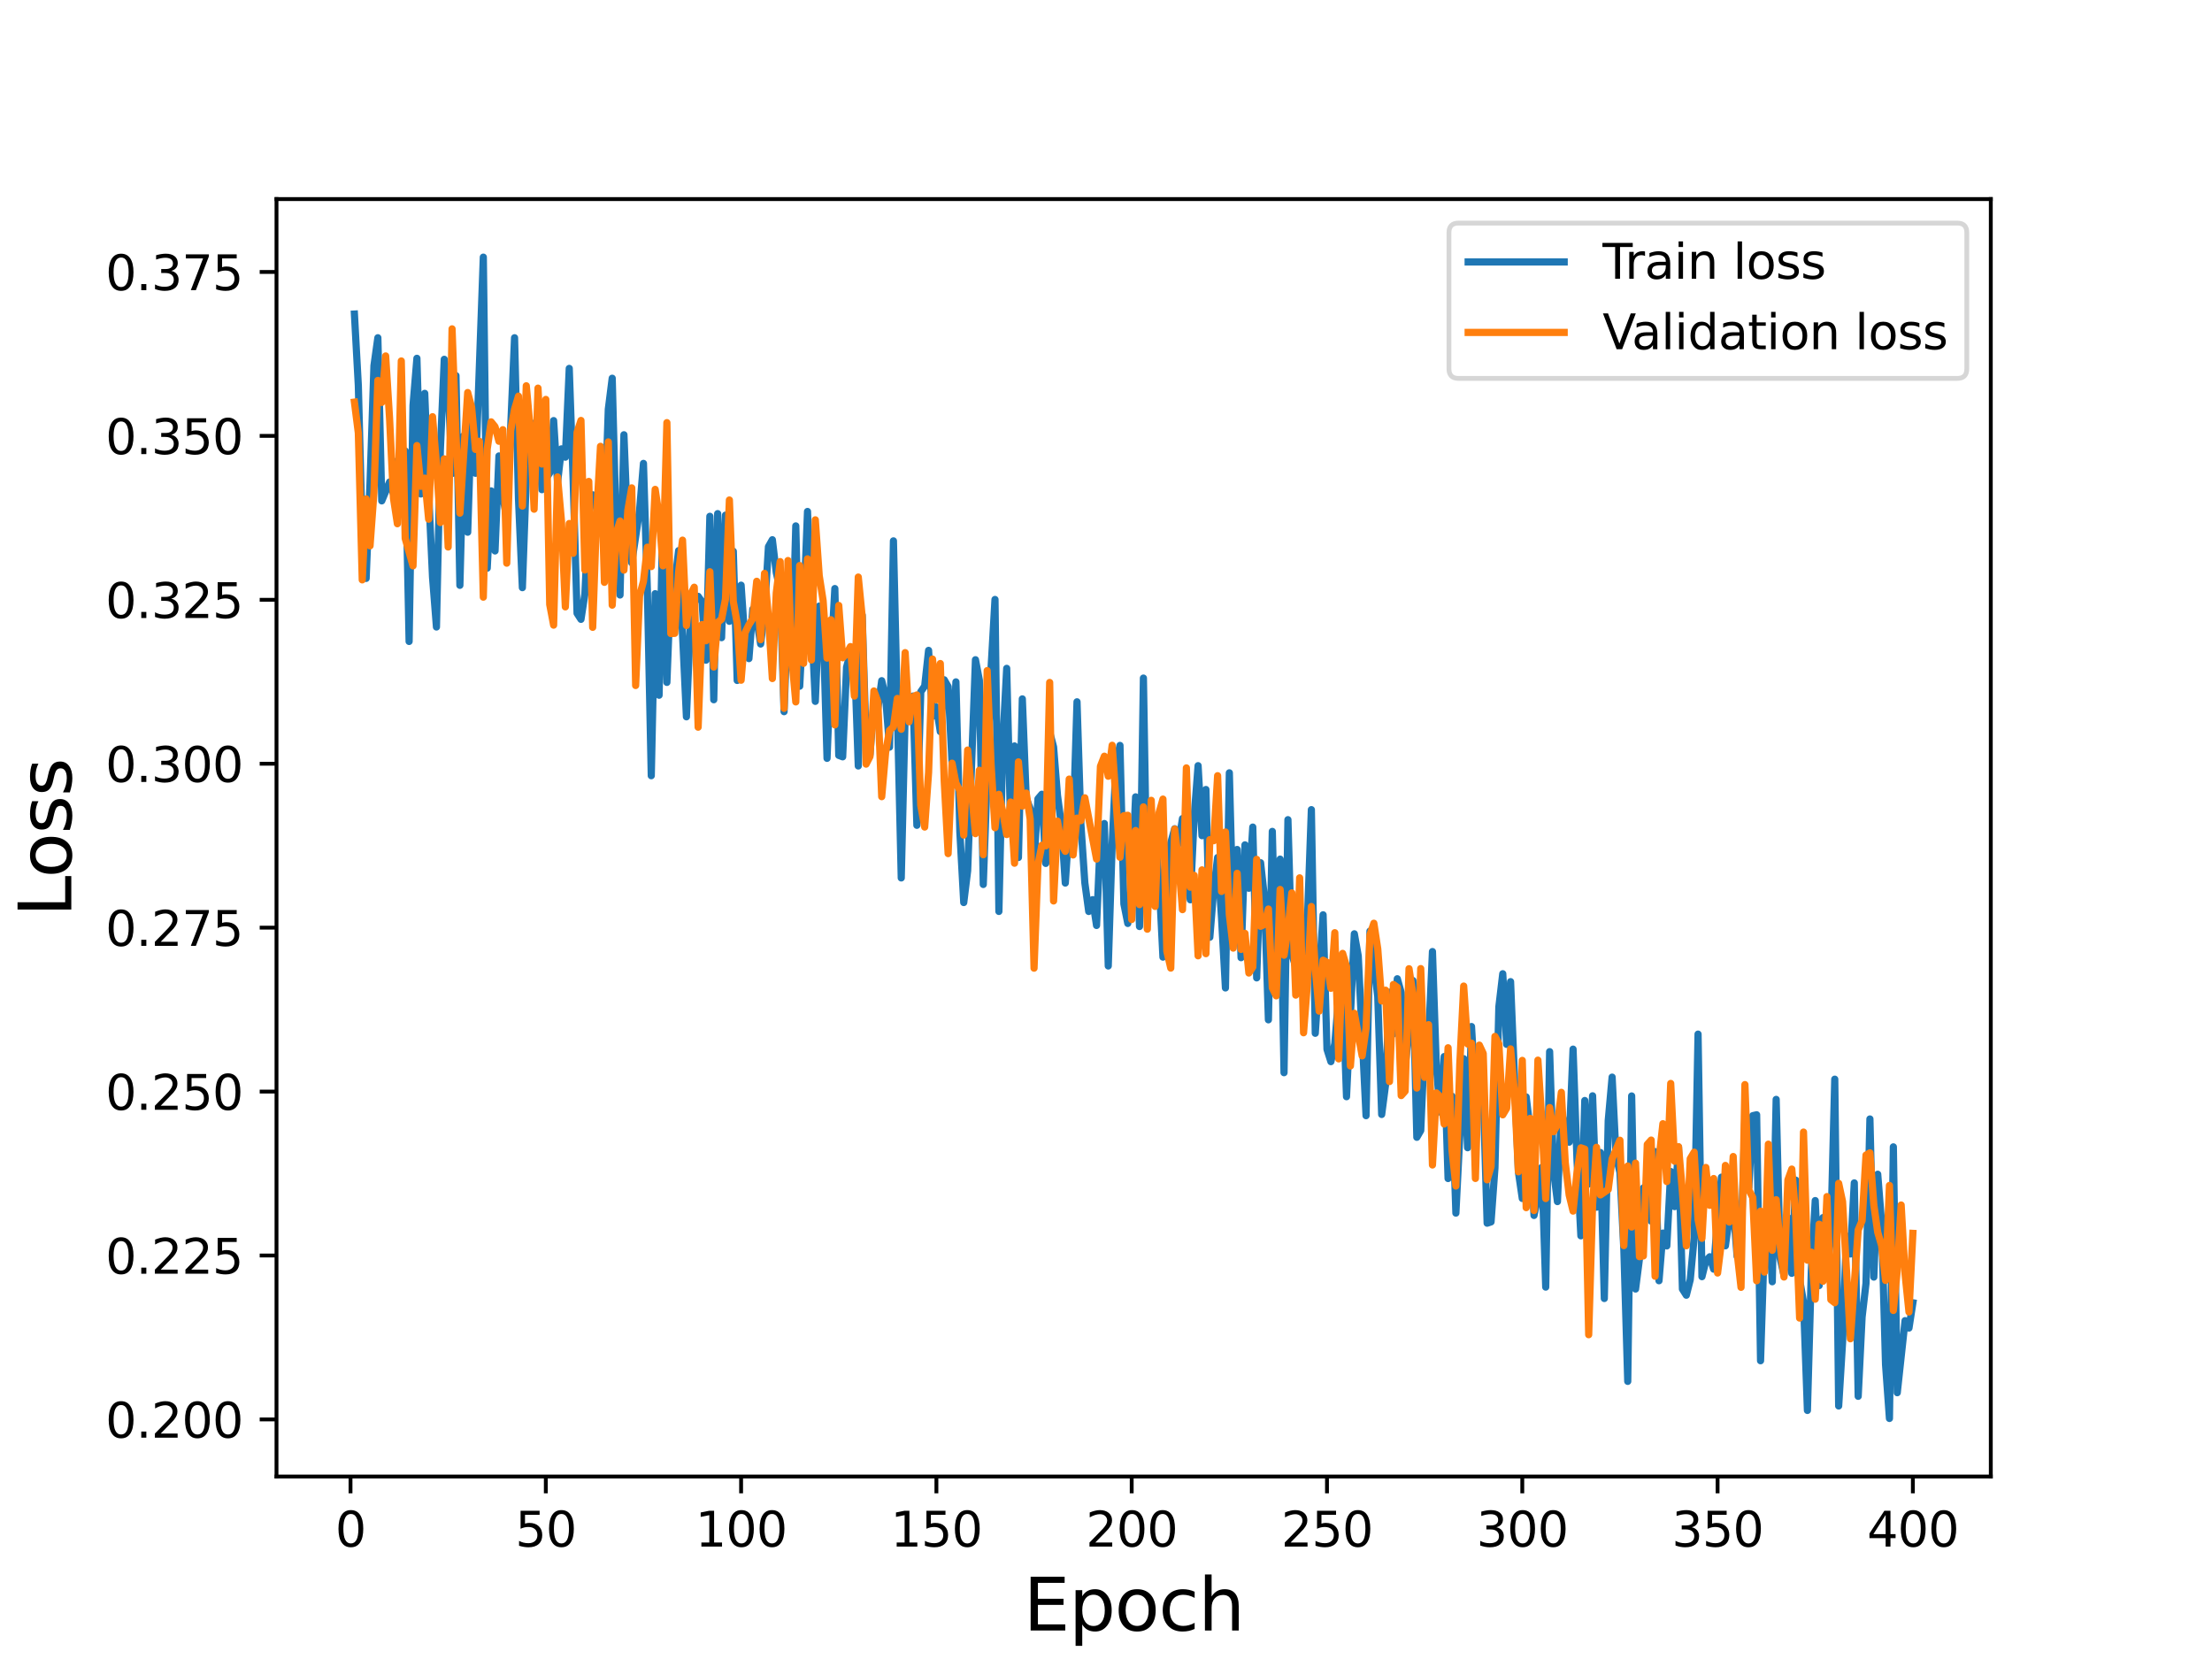 <?xml version="1.0" encoding="utf-8" standalone="no"?>
<!DOCTYPE svg PUBLIC "-//W3C//DTD SVG 1.1//EN"
  "http://www.w3.org/Graphics/SVG/1.1/DTD/svg11.dtd">
<svg height="345.6pt" version="1.1" viewBox="0 0 460.8 345.6" width="460.8pt" xmlns="http://www.w3.org/2000/svg" xmlns:xlink="http://www.w3.org/1999/xlink">
 <defs>
  <style type="text/css">*{stroke-linecap:butt;stroke-linejoin:round;}</style>
 </defs>
 <g id="figure_1">
  <g id="patch_1">
   <path d="M 0 345.6 
L 460.8 345.6 
L 460.8 0 
L 0 0 
z
" style="fill:#ffffff;"/>
  </g>
  <g id="axes_1">
   <g id="patch_2">
    <path d="M 57.6 307.584 
L 414.72 307.584 
L 414.72 41.472 
L 57.6 41.472 
z
" style="fill:#ffffff;"/>
   </g>
   <g id="matplotlib.axis_1">
    <g id="xtick_1">
     <g id="line2d_1">
      <defs>
       <path d="M 0 0 
L 0 3.5 
" id="m1262127f3b" style="stroke:#000000;stroke-width:0.8;"/>
      </defs>
      <g>
       <use style="stroke:#000000;stroke-width:0.8;" x="73.019" xlink:href="#m1262127f3b" y="307.584"/>
      </g>
     </g>
     <g id="text_1">
      <!-- 0 -->
      <g transform="translate(69.838 322.182)scale(0.1 -0.1)">
       <defs>
        <path d="M 2034 4250 
Q 1547 4250 1301 3770 
Q 1056 3291 1056 2328 
Q 1056 1369 1301 889 
Q 1547 409 2034 409 
Q 2525 409 2770 889 
Q 3016 1369 3016 2328 
Q 3016 3291 2770 3770 
Q 2525 4250 2034 4250 
z
M 2034 4750 
Q 2819 4750 3233 4129 
Q 3647 3509 3647 2328 
Q 3647 1150 3233 529 
Q 2819 -91 2034 -91 
Q 1250 -91 836 529 
Q 422 1150 422 2328 
Q 422 3509 836 4129 
Q 1250 4750 2034 4750 
z
" id="DejaVuSans-30" transform="scale(0.016)"/>
       </defs>
       <use xlink:href="#DejaVuSans-30"/>
      </g>
     </g>
    </g>
    <g id="xtick_2">
     <g id="line2d_2">
      <g>
       <use style="stroke:#000000;stroke-width:0.8;" x="113.703" xlink:href="#m1262127f3b" y="307.584"/>
      </g>
     </g>
     <g id="text_2">
      <!-- 50 -->
      <g transform="translate(107.34 322.182)scale(0.1 -0.1)">
       <defs>
        <path d="M 691 4666 
L 3169 4666 
L 3169 4134 
L 1269 4134 
L 1269 2991 
Q 1406 3038 1543 3061 
Q 1681 3084 1819 3084 
Q 2600 3084 3056 2656 
Q 3513 2228 3513 1497 
Q 3513 744 3044 326 
Q 2575 -91 1722 -91 
Q 1428 -91 1123 -41 
Q 819 9 494 109 
L 494 744 
Q 775 591 1075 516 
Q 1375 441 1709 441 
Q 2250 441 2565 725 
Q 2881 1009 2881 1497 
Q 2881 1984 2565 2268 
Q 2250 2553 1709 2553 
Q 1456 2553 1204 2497 
Q 953 2441 691 2322 
L 691 4666 
z
" id="DejaVuSans-35" transform="scale(0.016)"/>
       </defs>
       <use xlink:href="#DejaVuSans-35"/>
       <use x="63.623" xlink:href="#DejaVuSans-30"/>
      </g>
     </g>
    </g>
    <g id="xtick_3">
     <g id="line2d_3">
      <g>
       <use style="stroke:#000000;stroke-width:0.8;" x="154.386" xlink:href="#m1262127f3b" y="307.584"/>
      </g>
     </g>
     <g id="text_3">
      <!-- 100 -->
      <g transform="translate(144.842 322.182)scale(0.1 -0.1)">
       <defs>
        <path d="M 794 531 
L 1825 531 
L 1825 4091 
L 703 3866 
L 703 4441 
L 1819 4666 
L 2450 4666 
L 2450 531 
L 3481 531 
L 3481 0 
L 794 0 
L 794 531 
z
" id="DejaVuSans-31" transform="scale(0.016)"/>
       </defs>
       <use xlink:href="#DejaVuSans-31"/>
       <use x="63.623" xlink:href="#DejaVuSans-30"/>
       <use x="127.246" xlink:href="#DejaVuSans-30"/>
      </g>
     </g>
    </g>
    <g id="xtick_4">
     <g id="line2d_4">
      <g>
       <use style="stroke:#000000;stroke-width:0.8;" x="195.07" xlink:href="#m1262127f3b" y="307.584"/>
      </g>
     </g>
     <g id="text_4">
      <!-- 150 -->
      <g transform="translate(185.526 322.182)scale(0.1 -0.1)">
       <use xlink:href="#DejaVuSans-31"/>
       <use x="63.623" xlink:href="#DejaVuSans-35"/>
       <use x="127.246" xlink:href="#DejaVuSans-30"/>
      </g>
     </g>
    </g>
    <g id="xtick_5">
     <g id="line2d_5">
      <g>
       <use style="stroke:#000000;stroke-width:0.8;" x="235.753" xlink:href="#m1262127f3b" y="307.584"/>
      </g>
     </g>
     <g id="text_5">
      <!-- 200 -->
      <g transform="translate(226.209 322.182)scale(0.1 -0.1)">
       <defs>
        <path d="M 1228 531 
L 3431 531 
L 3431 0 
L 469 0 
L 469 531 
Q 828 903 1448 1529 
Q 2069 2156 2228 2338 
Q 2531 2678 2651 2914 
Q 2772 3150 2772 3378 
Q 2772 3750 2511 3984 
Q 2250 4219 1831 4219 
Q 1534 4219 1204 4116 
Q 875 4013 500 3803 
L 500 4441 
Q 881 4594 1212 4672 
Q 1544 4750 1819 4750 
Q 2544 4750 2975 4387 
Q 3406 4025 3406 3419 
Q 3406 3131 3298 2873 
Q 3191 2616 2906 2266 
Q 2828 2175 2409 1742 
Q 1991 1309 1228 531 
z
" id="DejaVuSans-32" transform="scale(0.016)"/>
       </defs>
       <use xlink:href="#DejaVuSans-32"/>
       <use x="63.623" xlink:href="#DejaVuSans-30"/>
       <use x="127.246" xlink:href="#DejaVuSans-30"/>
      </g>
     </g>
    </g>
    <g id="xtick_6">
     <g id="line2d_6">
      <g>
       <use style="stroke:#000000;stroke-width:0.8;" x="276.437" xlink:href="#m1262127f3b" y="307.584"/>
      </g>
     </g>
     <g id="text_6">
      <!-- 250 -->
      <g transform="translate(266.893 322.182)scale(0.1 -0.1)">
       <use xlink:href="#DejaVuSans-32"/>
       <use x="63.623" xlink:href="#DejaVuSans-35"/>
       <use x="127.246" xlink:href="#DejaVuSans-30"/>
      </g>
     </g>
    </g>
    <g id="xtick_7">
     <g id="line2d_7">
      <g>
       <use style="stroke:#000000;stroke-width:0.8;" x="317.12" xlink:href="#m1262127f3b" y="307.584"/>
      </g>
     </g>
     <g id="text_7">
      <!-- 300 -->
      <g transform="translate(307.576 322.182)scale(0.1 -0.1)">
       <defs>
        <path d="M 2597 2516 
Q 3050 2419 3304 2112 
Q 3559 1806 3559 1356 
Q 3559 666 3084 287 
Q 2609 -91 1734 -91 
Q 1441 -91 1130 -33 
Q 819 25 488 141 
L 488 750 
Q 750 597 1062 519 
Q 1375 441 1716 441 
Q 2309 441 2620 675 
Q 2931 909 2931 1356 
Q 2931 1769 2642 2001 
Q 2353 2234 1838 2234 
L 1294 2234 
L 1294 2753 
L 1863 2753 
Q 2328 2753 2575 2939 
Q 2822 3125 2822 3475 
Q 2822 3834 2567 4026 
Q 2313 4219 1838 4219 
Q 1578 4219 1281 4162 
Q 984 4106 628 3988 
L 628 4550 
Q 988 4650 1302 4700 
Q 1616 4750 1894 4750 
Q 2613 4750 3031 4423 
Q 3450 4097 3450 3541 
Q 3450 3153 3228 2886 
Q 3006 2619 2597 2516 
z
" id="DejaVuSans-33" transform="scale(0.016)"/>
       </defs>
       <use xlink:href="#DejaVuSans-33"/>
       <use x="63.623" xlink:href="#DejaVuSans-30"/>
       <use x="127.246" xlink:href="#DejaVuSans-30"/>
      </g>
     </g>
    </g>
    <g id="xtick_8">
     <g id="line2d_8">
      <g>
       <use style="stroke:#000000;stroke-width:0.8;" x="357.804" xlink:href="#m1262127f3b" y="307.584"/>
      </g>
     </g>
     <g id="text_8">
      <!-- 350 -->
      <g transform="translate(348.26 322.182)scale(0.1 -0.1)">
       <use xlink:href="#DejaVuSans-33"/>
       <use x="63.623" xlink:href="#DejaVuSans-35"/>
       <use x="127.246" xlink:href="#DejaVuSans-30"/>
      </g>
     </g>
    </g>
    <g id="xtick_9">
     <g id="line2d_9">
      <g>
       <use style="stroke:#000000;stroke-width:0.8;" x="398.487" xlink:href="#m1262127f3b" y="307.584"/>
      </g>
     </g>
     <g id="text_9">
      <!-- 400 -->
      <g transform="translate(388.944 322.182)scale(0.1 -0.1)">
       <defs>
        <path d="M 2419 4116 
L 825 1625 
L 2419 1625 
L 2419 4116 
z
M 2253 4666 
L 3047 4666 
L 3047 1625 
L 3713 1625 
L 3713 1100 
L 3047 1100 
L 3047 0 
L 2419 0 
L 2419 1100 
L 313 1100 
L 313 1709 
L 2253 4666 
z
" id="DejaVuSans-34" transform="scale(0.016)"/>
       </defs>
       <use xlink:href="#DejaVuSans-34"/>
       <use x="63.623" xlink:href="#DejaVuSans-30"/>
       <use x="127.246" xlink:href="#DejaVuSans-30"/>
      </g>
     </g>
    </g>
    <g id="text_10">
     <!-- Epoch -->
     <g transform="translate(213.194 339.66)scale(0.15 -0.15)">
      <defs>
       <path d="M 628 4666 
L 3578 4666 
L 3578 4134 
L 1259 4134 
L 1259 2753 
L 3481 2753 
L 3481 2222 
L 1259 2222 
L 1259 531 
L 3634 531 
L 3634 0 
L 628 0 
L 628 4666 
z
" id="DejaVuSans-45" transform="scale(0.016)"/>
       <path d="M 1159 525 
L 1159 -1331 
L 581 -1331 
L 581 3500 
L 1159 3500 
L 1159 2969 
Q 1341 3281 1617 3432 
Q 1894 3584 2278 3584 
Q 2916 3584 3314 3078 
Q 3713 2572 3713 1747 
Q 3713 922 3314 415 
Q 2916 -91 2278 -91 
Q 1894 -91 1617 61 
Q 1341 213 1159 525 
z
M 3116 1747 
Q 3116 2381 2855 2742 
Q 2594 3103 2138 3103 
Q 1681 3103 1420 2742 
Q 1159 2381 1159 1747 
Q 1159 1113 1420 752 
Q 1681 391 2138 391 
Q 2594 391 2855 752 
Q 3116 1113 3116 1747 
z
" id="DejaVuSans-70" transform="scale(0.016)"/>
       <path d="M 1959 3097 
Q 1497 3097 1228 2736 
Q 959 2375 959 1747 
Q 959 1119 1226 758 
Q 1494 397 1959 397 
Q 2419 397 2687 759 
Q 2956 1122 2956 1747 
Q 2956 2369 2687 2733 
Q 2419 3097 1959 3097 
z
M 1959 3584 
Q 2709 3584 3137 3096 
Q 3566 2609 3566 1747 
Q 3566 888 3137 398 
Q 2709 -91 1959 -91 
Q 1206 -91 779 398 
Q 353 888 353 1747 
Q 353 2609 779 3096 
Q 1206 3584 1959 3584 
z
" id="DejaVuSans-6f" transform="scale(0.016)"/>
       <path d="M 3122 3366 
L 3122 2828 
Q 2878 2963 2633 3030 
Q 2388 3097 2138 3097 
Q 1578 3097 1268 2742 
Q 959 2388 959 1747 
Q 959 1106 1268 751 
Q 1578 397 2138 397 
Q 2388 397 2633 464 
Q 2878 531 3122 666 
L 3122 134 
Q 2881 22 2623 -34 
Q 2366 -91 2075 -91 
Q 1284 -91 818 406 
Q 353 903 353 1747 
Q 353 2603 823 3093 
Q 1294 3584 2113 3584 
Q 2378 3584 2631 3529 
Q 2884 3475 3122 3366 
z
" id="DejaVuSans-63" transform="scale(0.016)"/>
       <path d="M 3513 2113 
L 3513 0 
L 2938 0 
L 2938 2094 
Q 2938 2591 2744 2837 
Q 2550 3084 2163 3084 
Q 1697 3084 1428 2787 
Q 1159 2491 1159 1978 
L 1159 0 
L 581 0 
L 581 4863 
L 1159 4863 
L 1159 2956 
Q 1366 3272 1645 3428 
Q 1925 3584 2291 3584 
Q 2894 3584 3203 3211 
Q 3513 2838 3513 2113 
z
" id="DejaVuSans-68" transform="scale(0.016)"/>
      </defs>
      <use xlink:href="#DejaVuSans-45"/>
      <use x="63.184" xlink:href="#DejaVuSans-70"/>
      <use x="126.66" xlink:href="#DejaVuSans-6f"/>
      <use x="187.842" xlink:href="#DejaVuSans-63"/>
      <use x="242.822" xlink:href="#DejaVuSans-68"/>
     </g>
    </g>
   </g>
   <g id="matplotlib.axis_2">
    <g id="ytick_1">
     <g id="line2d_10">
      <defs>
       <path d="M 0 0 
L -3.5 0 
" id="m7ed40dad6d" style="stroke:#000000;stroke-width:0.8;"/>
      </defs>
      <g>
       <use style="stroke:#000000;stroke-width:0.8;" x="57.6" xlink:href="#m7ed40dad6d" y="295.69"/>
      </g>
     </g>
     <g id="text_11">
      <!-- 0.200 -->
      <g transform="translate(21.972 299.49)scale(0.1 -0.1)">
       <defs>
        <path d="M 684 794 
L 1344 794 
L 1344 0 
L 684 0 
L 684 794 
z
" id="DejaVuSans-2e" transform="scale(0.016)"/>
       </defs>
       <use xlink:href="#DejaVuSans-30"/>
       <use x="63.623" xlink:href="#DejaVuSans-2e"/>
       <use x="95.41" xlink:href="#DejaVuSans-32"/>
       <use x="159.033" xlink:href="#DejaVuSans-30"/>
       <use x="222.656" xlink:href="#DejaVuSans-30"/>
      </g>
     </g>
    </g>
    <g id="ytick_2">
     <g id="line2d_11">
      <g>
       <use style="stroke:#000000;stroke-width:0.8;" x="57.6" xlink:href="#m7ed40dad6d" y="261.542"/>
      </g>
     </g>
     <g id="text_12">
      <!-- 0.225 -->
      <g transform="translate(21.972 265.341)scale(0.1 -0.1)">
       <use xlink:href="#DejaVuSans-30"/>
       <use x="63.623" xlink:href="#DejaVuSans-2e"/>
       <use x="95.41" xlink:href="#DejaVuSans-32"/>
       <use x="159.033" xlink:href="#DejaVuSans-32"/>
       <use x="222.656" xlink:href="#DejaVuSans-35"/>
      </g>
     </g>
    </g>
    <g id="ytick_3">
     <g id="line2d_12">
      <g>
       <use style="stroke:#000000;stroke-width:0.8;" x="57.6" xlink:href="#m7ed40dad6d" y="227.393"/>
      </g>
     </g>
     <g id="text_13">
      <!-- 0.250 -->
      <g transform="translate(21.972 231.192)scale(0.1 -0.1)">
       <use xlink:href="#DejaVuSans-30"/>
       <use x="63.623" xlink:href="#DejaVuSans-2e"/>
       <use x="95.41" xlink:href="#DejaVuSans-32"/>
       <use x="159.033" xlink:href="#DejaVuSans-35"/>
       <use x="222.656" xlink:href="#DejaVuSans-30"/>
      </g>
     </g>
    </g>
    <g id="ytick_4">
     <g id="line2d_13">
      <g>
       <use style="stroke:#000000;stroke-width:0.8;" x="57.6" xlink:href="#m7ed40dad6d" y="193.244"/>
      </g>
     </g>
     <g id="text_14">
      <!-- 0.275 -->
      <g transform="translate(21.972 197.043)scale(0.1 -0.1)">
       <defs>
        <path d="M 525 4666 
L 3525 4666 
L 3525 4397 
L 1831 0 
L 1172 0 
L 2766 4134 
L 525 4134 
L 525 4666 
z
" id="DejaVuSans-37" transform="scale(0.016)"/>
       </defs>
       <use xlink:href="#DejaVuSans-30"/>
       <use x="63.623" xlink:href="#DejaVuSans-2e"/>
       <use x="95.41" xlink:href="#DejaVuSans-32"/>
       <use x="159.033" xlink:href="#DejaVuSans-37"/>
       <use x="222.656" xlink:href="#DejaVuSans-35"/>
      </g>
     </g>
    </g>
    <g id="ytick_5">
     <g id="line2d_14">
      <g>
       <use style="stroke:#000000;stroke-width:0.8;" x="57.6" xlink:href="#m7ed40dad6d" y="159.095"/>
      </g>
     </g>
     <g id="text_15">
      <!-- 0.300 -->
      <g transform="translate(21.972 162.895)scale(0.1 -0.1)">
       <use xlink:href="#DejaVuSans-30"/>
       <use x="63.623" xlink:href="#DejaVuSans-2e"/>
       <use x="95.41" xlink:href="#DejaVuSans-33"/>
       <use x="159.033" xlink:href="#DejaVuSans-30"/>
       <use x="222.656" xlink:href="#DejaVuSans-30"/>
      </g>
     </g>
    </g>
    <g id="ytick_6">
     <g id="line2d_15">
      <g>
       <use style="stroke:#000000;stroke-width:0.8;" x="57.6" xlink:href="#m7ed40dad6d" y="124.946"/>
      </g>
     </g>
     <g id="text_16">
      <!-- 0.325 -->
      <g transform="translate(21.972 128.746)scale(0.1 -0.1)">
       <use xlink:href="#DejaVuSans-30"/>
       <use x="63.623" xlink:href="#DejaVuSans-2e"/>
       <use x="95.41" xlink:href="#DejaVuSans-33"/>
       <use x="159.033" xlink:href="#DejaVuSans-32"/>
       <use x="222.656" xlink:href="#DejaVuSans-35"/>
      </g>
     </g>
    </g>
    <g id="ytick_7">
     <g id="line2d_16">
      <g>
       <use style="stroke:#000000;stroke-width:0.8;" x="57.6" xlink:href="#m7ed40dad6d" y="90.798"/>
      </g>
     </g>
     <g id="text_17">
      <!-- 0.350 -->
      <g transform="translate(21.972 94.597)scale(0.1 -0.1)">
       <use xlink:href="#DejaVuSans-30"/>
       <use x="63.623" xlink:href="#DejaVuSans-2e"/>
       <use x="95.41" xlink:href="#DejaVuSans-33"/>
       <use x="159.033" xlink:href="#DejaVuSans-35"/>
       <use x="222.656" xlink:href="#DejaVuSans-30"/>
      </g>
     </g>
    </g>
    <g id="ytick_8">
     <g id="line2d_17">
      <g>
       <use style="stroke:#000000;stroke-width:0.8;" x="57.6" xlink:href="#m7ed40dad6d" y="56.649"/>
      </g>
     </g>
     <g id="text_18">
      <!-- 0.375 -->
      <g transform="translate(21.972 60.448)scale(0.1 -0.1)">
       <use xlink:href="#DejaVuSans-30"/>
       <use x="63.623" xlink:href="#DejaVuSans-2e"/>
       <use x="95.41" xlink:href="#DejaVuSans-33"/>
       <use x="159.033" xlink:href="#DejaVuSans-37"/>
       <use x="222.656" xlink:href="#DejaVuSans-35"/>
      </g>
     </g>
    </g>
    <g id="text_19">
     <!-- Loss -->
     <g transform="translate(14.852 190.979)rotate(-90)scale(0.15 -0.15)">
      <defs>
       <path d="M 628 4666 
L 1259 4666 
L 1259 531 
L 3531 531 
L 3531 0 
L 628 0 
L 628 4666 
z
" id="DejaVuSans-4c" transform="scale(0.016)"/>
       <path d="M 2834 3397 
L 2834 2853 
Q 2591 2978 2328 3040 
Q 2066 3103 1784 3103 
Q 1356 3103 1142 2972 
Q 928 2841 928 2578 
Q 928 2378 1081 2264 
Q 1234 2150 1697 2047 
L 1894 2003 
Q 2506 1872 2764 1633 
Q 3022 1394 3022 966 
Q 3022 478 2636 193 
Q 2250 -91 1575 -91 
Q 1294 -91 989 -36 
Q 684 19 347 128 
L 347 722 
Q 666 556 975 473 
Q 1284 391 1588 391 
Q 1994 391 2212 530 
Q 2431 669 2431 922 
Q 2431 1156 2273 1281 
Q 2116 1406 1581 1522 
L 1381 1569 
Q 847 1681 609 1914 
Q 372 2147 372 2553 
Q 372 3047 722 3315 
Q 1072 3584 1716 3584 
Q 2034 3584 2315 3537 
Q 2597 3491 2834 3397 
z
" id="DejaVuSans-73" transform="scale(0.016)"/>
      </defs>
      <use xlink:href="#DejaVuSans-4c"/>
      <use x="53.963" xlink:href="#DejaVuSans-6f"/>
      <use x="115.145" xlink:href="#DejaVuSans-73"/>
      <use x="167.244" xlink:href="#DejaVuSans-73"/>
     </g>
    </g>
   </g>
   <g id="line2d_18">
    <path clip-path="url(#p523dde86cf)" d="M 73.833 65.425 
L 74.646 80.296 
L 75.46 111.436 
L 76.274 120.489 
L 77.087 100.548 
L 77.901 76.174 
L 78.715 70.361 
L 79.528 104.338 
L 81.156 100.41 
L 81.969 102.909 
L 82.783 95.99 
L 83.597 99.696 
L 84.41 93.933 
L 85.224 133.625 
L 86.038 84.465 
L 86.851 74.64 
L 87.665 102.904 
L 88.479 81.942 
L 89.292 102.565 
L 90.106 120.276 
L 90.92 130.615 
L 91.733 93.758 
L 92.547 74.849 
L 93.361 80.664 
L 94.174 98.644 
L 94.988 78.245 
L 95.802 121.933 
L 96.616 90.777 
L 97.429 110.869 
L 98.243 85.695 
L 99.057 98.593 
L 100.684 53.568 
L 101.498 118.36 
L 102.311 102.263 
L 103.125 114.771 
L 103.939 94.983 
L 104.752 103.44 
L 105.566 107.97 
L 107.193 70.359 
L 108.007 103.879 
L 108.821 122.419 
L 109.634 99.623 
L 110.448 92.725 
L 111.262 88.178 
L 112.075 88.127 
L 112.889 102.003 
L 113.703 99.756 
L 114.516 98.519 
L 115.33 87.617 
L 116.144 100.529 
L 116.957 93.507 
L 117.771 95.238 
L 118.585 76.746 
L 119.398 100.119 
L 120.212 127.754 
L 121.026 129.019 
L 121.839 123.768 
L 122.653 107.169 
L 123.467 103.079 
L 124.28 105.055 
L 125.094 108.507 
L 125.908 108.989 
L 126.721 85.266 
L 127.535 78.793 
L 128.349 110.098 
L 129.162 123.95 
L 129.976 90.569 
L 130.79 110.982 
L 131.603 117.241 
L 133.231 106.361 
L 134.044 96.536 
L 134.858 122.86 
L 135.672 161.595 
L 136.485 123.675 
L 137.299 144.829 
L 138.113 105.947 
L 138.926 142.156 
L 139.74 121.101 
L 140.554 121.608 
L 141.367 114.708 
L 142.995 149.322 
L 143.808 130.152 
L 144.622 124.415 
L 145.436 124.226 
L 146.249 125.391 
L 147.063 137.53 
L 147.877 107.556 
L 148.69 145.769 
L 149.504 107 
L 150.318 132.835 
L 151.131 107.318 
L 151.945 129.431 
L 152.759 114.845 
L 153.572 141.749 
L 154.386 121.903 
L 155.2 133.897 
L 156.013 137.198 
L 156.827 126.888 
L 157.641 128.949 
L 158.454 134.158 
L 159.268 127.388 
L 160.082 113.884 
L 160.895 112.437 
L 161.709 119.282 
L 162.523 122.818 
L 163.336 148.252 
L 164.15 126.958 
L 164.964 138.866 
L 165.777 109.556 
L 166.591 142.952 
L 167.405 127.408 
L 168.219 106.547 
L 169.032 129.114 
L 169.846 146.105 
L 170.66 126.26 
L 171.473 130.166 
L 172.287 157.976 
L 173.101 137.328 
L 173.914 122.607 
L 174.728 157.355 
L 175.542 157.657 
L 176.355 138.976 
L 177.169 135.955 
L 177.983 136.438 
L 178.796 159.564 
L 179.61 128.134 
L 180.424 154.567 
L 181.237 157.164 
L 182.051 146.322 
L 182.865 147.718 
L 183.678 141.799 
L 184.492 145.225 
L 185.306 155.64 
L 186.119 112.673 
L 187.747 182.889 
L 188.56 148.705 
L 189.374 149.982 
L 190.188 145 
L 191.001 171.924 
L 191.815 144.104 
L 192.629 142.923 
L 193.442 135.487 
L 194.256 149.22 
L 195.07 147.282 
L 195.883 152.413 
L 196.697 141.615 
L 197.511 143.035 
L 198.324 158.822 
L 199.138 142.05 
L 199.952 173.222 
L 200.765 188.016 
L 201.579 181.372 
L 203.206 137.435 
L 204.02 141.736 
L 204.834 184.25 
L 206.461 139.123 
L 207.275 124.88 
L 208.088 189.868 
L 208.902 154.622 
L 209.716 139.232 
L 210.529 172.055 
L 211.343 155.392 
L 212.157 178.638 
L 212.97 145.592 
L 213.784 166.31 
L 214.598 168.436 
L 215.411 179.526 
L 216.225 166.412 
L 217.039 165.452 
L 217.852 179.865 
L 218.666 152.506 
L 219.48 155.609 
L 220.293 165.695 
L 221.107 171.803 
L 221.921 183.955 
L 222.734 171.701 
L 223.548 172.443 
L 224.362 146.198 
L 225.175 171.794 
L 225.989 183.886 
L 226.803 189.875 
L 227.616 187.419 
L 228.43 192.789 
L 229.244 174.173 
L 230.057 171.555 
L 230.871 201.227 
L 231.685 175.848 
L 232.498 158.932 
L 233.312 155.285 
L 234.126 188.307 
L 234.939 192.37 
L 235.753 183.928 
L 236.567 166 
L 237.381 193.009 
L 238.194 141.256 
L 239.008 189.602 
L 239.822 170.296 
L 240.635 174.276 
L 241.449 183.293 
L 242.263 199.385 
L 243.076 188.355 
L 243.89 175.59 
L 244.704 172.643 
L 245.517 175.694 
L 246.331 170.524 
L 247.145 182.51 
L 247.958 187.439 
L 248.772 170.039 
L 249.586 159.504 
L 250.399 174.087 
L 251.213 164.467 
L 252.027 195.243 
L 252.84 185.297 
L 253.654 178.632 
L 254.468 191.239 
L 255.281 205.806 
L 256.095 160.991 
L 256.909 192.029 
L 257.722 176.962 
L 258.536 199.503 
L 259.35 175.999 
L 260.163 185.035 
L 260.977 172.295 
L 261.791 203.708 
L 262.604 179.723 
L 263.418 187.085 
L 264.232 212.446 
L 265.045 173.194 
L 265.859 205.914 
L 266.673 178.974 
L 267.486 223.46 
L 268.3 170.755 
L 269.114 198.755 
L 269.927 201.458 
L 270.741 196.175 
L 271.555 198.415 
L 272.368 191.448 
L 273.182 168.666 
L 273.996 215.25 
L 275.623 190.572 
L 276.437 218.592 
L 277.25 221.16 
L 278.064 217.377 
L 278.878 207.399 
L 279.691 205.837 
L 280.505 228.464 
L 282.132 194.531 
L 282.946 199.128 
L 284.573 232.415 
L 285.387 193.967 
L 287.014 207.634 
L 287.828 232.163 
L 288.642 225.95 
L 289.455 206.697 
L 290.269 215.389 
L 291.083 203.892 
L 291.896 206.781 
L 292.71 222.454 
L 293.524 214.173 
L 294.337 204.265 
L 295.151 236.919 
L 295.965 235.505 
L 296.778 216.861 
L 297.592 216.588 
L 298.406 198.228 
L 299.219 222.263 
L 300.033 231.675 
L 300.847 220.101 
L 301.66 245.509 
L 302.474 228.355 
L 303.288 252.711 
L 304.915 220.543 
L 305.729 239.09 
L 306.543 213.846 
L 307.356 227.648 
L 308.17 223.027 
L 308.984 227.861 
L 309.797 254.813 
L 310.611 254.544 
L 311.425 243.284 
L 312.238 209.754 
L 313.052 202.85 
L 313.866 217.565 
L 314.679 204.496 
L 316.307 244.116 
L 317.12 249.66 
L 317.934 228.507 
L 318.748 235.221 
L 319.561 253.199 
L 320.375 249.382 
L 321.189 243.174 
L 322.002 268.125 
L 322.816 219.076 
L 323.63 243.917 
L 324.443 250.312 
L 325.257 231.214 
L 326.071 235.57 
L 326.884 237.94 
L 327.698 218.557 
L 328.512 241.543 
L 329.325 257.443 
L 330.139 229.257 
L 330.953 246.651 
L 331.766 228.277 
L 332.58 251.483 
L 333.394 240.083 
L 334.207 270.5 
L 335.021 233.45 
L 335.835 224.386 
L 336.648 240.788 
L 337.462 244.22 
L 338.276 260.26 
L 339.089 287.765 
L 339.903 228.308 
L 340.717 268.527 
L 341.53 262.211 
L 342.344 247.484 
L 343.158 246.895 
L 343.971 254.376 
L 344.785 239.9 
L 345.599 266.802 
L 346.412 256.878 
L 347.226 259.551 
L 348.04 244.044 
L 348.853 251.361 
L 349.667 238.961 
L 350.481 268.537 
L 351.294 269.817 
L 352.108 266.593 
L 352.922 257.834 
L 353.735 215.426 
L 354.549 265.952 
L 355.363 262.67 
L 356.176 261.807 
L 356.99 264.389 
L 357.804 253.534 
L 358.617 245.223 
L 359.431 259.529 
L 360.245 253.638 
L 361.058 251.469 
L 361.872 261.729 
L 362.686 259.337 
L 363.499 233.155 
L 364.313 247.354 
L 365.127 232.416 
L 365.94 232.229 
L 366.754 283.467 
L 367.568 257.811 
L 368.381 252.854 
L 369.195 267.011 
L 370.009 229.025 
L 370.822 262.047 
L 371.636 265.628 
L 372.45 253.651 
L 373.263 265.254 
L 374.077 245.838 
L 374.891 266.551 
L 375.704 271.238 
L 376.518 293.817 
L 377.332 264.72 
L 378.146 250.102 
L 378.959 267.812 
L 379.773 253.643 
L 380.587 265.606 
L 381.4 256.628 
L 382.214 224.812 
L 383.028 292.889 
L 383.841 279.594 
L 384.655 257.494 
L 385.469 261.225 
L 386.282 246.42 
L 387.096 290.877 
L 387.91 274.341 
L 388.723 267.339 
L 389.537 233.104 
L 390.351 266.041 
L 391.164 244.616 
L 391.978 254.885 
L 392.792 284.249 
L 393.605 295.488 
L 394.419 238.915 
L 395.233 290.126 
L 396.86 275.114 
L 397.674 276.658 
L 398.487 271.4 
L 398.487 271.4 
" style="fill:none;stroke:#1f77b4;stroke-linecap:square;stroke-width:1.5;"/>
   </g>
   <g id="line2d_19">
    <path clip-path="url(#p523dde86cf)" d="M 73.833 83.771 
L 74.646 90.181 
L 75.46 120.797 
L 76.274 103.93 
L 77.087 113.71 
L 77.901 102.576 
L 78.715 79.253 
L 79.528 83.828 
L 80.342 74.149 
L 81.156 87.203 
L 81.969 103.801 
L 82.783 109.106 
L 83.597 75.195 
L 84.41 112.164 
L 86.038 117.881 
L 86.851 92.823 
L 87.665 101.311 
L 88.479 99.605 
L 89.292 108.158 
L 90.106 86.805 
L 90.92 96.659 
L 91.733 108.856 
L 92.547 95.591 
L 93.361 113.953 
L 94.174 68.507 
L 94.988 90.855 
L 95.802 106.891 
L 97.429 81.772 
L 98.243 84.839 
L 99.057 93.62 
L 99.87 91.924 
L 100.684 124.4 
L 101.498 93.527 
L 102.311 87.881 
L 103.125 88.895 
L 103.939 91.922 
L 104.752 89.512 
L 105.566 117.321 
L 106.38 89.745 
L 107.193 85.258 
L 108.007 82.527 
L 108.821 105.422 
L 109.634 80.367 
L 110.448 89.227 
L 111.262 106.077 
L 112.075 80.855 
L 112.889 96.659 
L 113.703 83.207 
L 114.516 125.917 
L 115.33 130.227 
L 116.144 99.354 
L 116.957 108.467 
L 117.771 126.425 
L 118.585 109.057 
L 119.398 115.263 
L 120.212 90.085 
L 121.026 87.588 
L 121.839 118.743 
L 122.653 100.286 
L 123.467 130.685 
L 124.28 107.486 
L 125.094 92.979 
L 125.908 121.312 
L 126.721 92.058 
L 127.535 126.064 
L 128.349 111.102 
L 129.162 108.541 
L 129.976 118.769 
L 130.79 106.321 
L 131.603 101.632 
L 132.417 142.803 
L 133.231 124.131 
L 134.044 121.095 
L 134.858 113.989 
L 135.672 118.035 
L 136.485 101.947 
L 137.299 107.425 
L 138.113 117.875 
L 138.926 88.043 
L 139.74 131.974 
L 140.554 131.941 
L 141.367 119.199 
L 142.181 112.522 
L 142.995 130.3 
L 143.808 123.913 
L 144.622 122.327 
L 145.436 151.486 
L 146.249 130.106 
L 147.063 133.48 
L 147.877 119.105 
L 148.69 138.952 
L 149.504 129.665 
L 150.318 128.969 
L 151.131 124.802 
L 151.945 104.158 
L 152.759 125.274 
L 153.572 129.819 
L 154.386 141.701 
L 155.2 131.824 
L 156.013 130.136 
L 156.827 128.855 
L 157.641 121.089 
L 158.454 133.253 
L 159.268 119.441 
L 160.082 128.639 
L 160.895 141.352 
L 161.709 123.524 
L 162.523 116.992 
L 163.336 147.559 
L 164.15 116.767 
L 164.964 137.405 
L 165.777 146.221 
L 166.591 117.811 
L 167.405 138.188 
L 168.219 116.421 
L 169.032 137.489 
L 169.846 108.29 
L 170.66 119.917 
L 171.473 125.142 
L 172.287 137.095 
L 173.101 129.104 
L 173.914 151.013 
L 174.728 126.126 
L 175.542 137.023 
L 176.355 136.211 
L 177.169 134.697 
L 177.983 145.003 
L 178.796 120.213 
L 179.61 128.443 
L 180.424 159.18 
L 181.237 157.584 
L 182.051 143.941 
L 182.865 146.136 
L 183.678 165.959 
L 184.492 156.734 
L 185.306 152.159 
L 186.119 151.419 
L 186.933 145.5 
L 187.747 151.915 
L 188.56 135.954 
L 189.374 150.362 
L 190.188 145.163 
L 191.001 144.767 
L 191.815 167.764 
L 192.629 172.288 
L 193.442 160.912 
L 194.256 137.295 
L 195.07 145.776 
L 195.883 138.226 
L 196.697 162.735 
L 197.511 177.825 
L 198.324 158.987 
L 199.138 163.133 
L 199.952 164.69 
L 200.765 173.968 
L 201.579 156.254 
L 203.206 173.665 
L 204.02 160.455 
L 204.834 178.051 
L 205.647 139.704 
L 206.461 159.326 
L 207.275 172.429 
L 208.088 165.463 
L 208.902 169.128 
L 209.716 173.849 
L 210.529 167.077 
L 211.343 179.823 
L 212.157 158.716 
L 212.97 167.928 
L 213.784 165.214 
L 214.598 170.609 
L 215.411 201.69 
L 216.225 180.12 
L 217.039 176.086 
L 217.852 176.21 
L 218.666 142.165 
L 219.48 187.687 
L 220.293 171.051 
L 221.107 175.846 
L 221.921 177.35 
L 222.734 162.301 
L 223.548 178.102 
L 224.362 170.43 
L 225.175 170.956 
L 225.989 166.198 
L 228.43 178.958 
L 229.244 159.63 
L 230.057 157.531 
L 230.871 161.706 
L 231.685 155.255 
L 233.312 178.589 
L 234.126 169.926 
L 234.939 169.837 
L 235.753 191.549 
L 236.567 173.016 
L 237.381 188.451 
L 238.194 168.092 
L 239.008 193.569 
L 239.822 166.725 
L 240.635 188.826 
L 241.449 169.324 
L 242.263 166.467 
L 243.076 198.161 
L 243.89 201.675 
L 244.704 172.709 
L 245.517 179.538 
L 246.331 189.496 
L 247.145 159.967 
L 247.958 184.817 
L 248.772 182.352 
L 249.586 199.112 
L 250.399 181.211 
L 251.213 198.669 
L 252.027 174.913 
L 252.84 175.136 
L 253.654 161.591 
L 254.468 185.702 
L 255.281 173.322 
L 256.095 190.515 
L 256.909 197.508 
L 257.722 181.926 
L 258.536 197.778 
L 259.35 194.434 
L 260.163 202.697 
L 260.977 201.451 
L 261.791 179.02 
L 262.604 192.967 
L 263.418 192.566 
L 264.232 189.369 
L 265.045 205.796 
L 265.859 207.453 
L 266.673 185.297 
L 267.486 198.987 
L 268.3 193.721 
L 269.114 186.003 
L 269.927 207.298 
L 270.741 182.871 
L 271.555 215.142 
L 272.368 204.716 
L 273.182 188.846 
L 273.996 201.788 
L 274.809 210.636 
L 275.623 200.036 
L 276.437 200.465 
L 277.25 205.878 
L 278.064 194.295 
L 278.878 220.584 
L 279.691 198.607 
L 280.505 201.354 
L 281.319 222.055 
L 282.132 211.081 
L 283.76 219.954 
L 284.573 214.194 
L 285.387 194.76 
L 286.201 192.325 
L 287.014 197.681 
L 287.828 208.519 
L 288.642 206.278 
L 289.455 225.308 
L 290.269 205.083 
L 291.083 205.677 
L 291.896 228.229 
L 292.71 227.314 
L 293.524 201.799 
L 294.337 207.16 
L 295.151 226.657 
L 295.965 201.776 
L 296.778 224.438 
L 297.592 213.458 
L 298.406 242.687 
L 299.219 227.67 
L 300.033 228.463 
L 300.847 234.156 
L 301.66 218.265 
L 302.474 239.546 
L 303.288 247.062 
L 304.101 221.671 
L 304.915 205.415 
L 305.729 217.485 
L 306.543 217.309 
L 307.356 245.491 
L 308.17 217.718 
L 308.984 219.461 
L 309.797 245.777 
L 310.611 243.022 
L 311.425 215.903 
L 312.238 217.435 
L 313.052 232.239 
L 313.866 230.866 
L 314.679 218.503 
L 315.493 227.707 
L 316.307 244.105 
L 317.12 220.899 
L 317.934 251.577 
L 318.748 232.981 
L 319.561 252.178 
L 320.375 220.848 
L 321.189 233.419 
L 322.002 249.67 
L 322.816 230.723 
L 323.63 235.759 
L 324.443 234.238 
L 325.257 227.557 
L 326.071 242.154 
L 326.884 248.943 
L 327.698 252.293 
L 328.512 244.243 
L 329.325 239.114 
L 330.139 239.387 
L 330.953 278.048 
L 331.766 250.87 
L 332.58 239.005 
L 333.394 248.926 
L 335.021 247.799 
L 335.835 241.43 
L 337.462 237.537 
L 338.276 259.48 
L 339.089 242.9 
L 339.903 255.616 
L 340.717 242.305 
L 341.53 261.786 
L 342.344 261.633 
L 343.158 238.409 
L 343.971 237.497 
L 344.785 265.871 
L 345.599 241.452 
L 346.412 234.09 
L 347.226 246.141 
L 348.04 225.699 
L 348.853 241.914 
L 349.667 238.877 
L 350.481 248.255 
L 351.294 259.52 
L 352.108 241.384 
L 352.922 240.021 
L 353.735 254.043 
L 354.549 257.963 
L 355.363 243.205 
L 356.176 251.09 
L 356.99 245.508 
L 357.804 265.193 
L 358.617 258.682 
L 359.431 242.778 
L 360.245 254.569 
L 361.058 240.922 
L 361.872 260.965 
L 362.686 268.174 
L 363.499 225.941 
L 364.313 247.875 
L 365.127 249.447 
L 365.94 266.81 
L 366.754 252.299 
L 367.568 264.996 
L 368.381 238.352 
L 369.195 260.465 
L 370.009 249.927 
L 370.822 259.256 
L 371.636 266.029 
L 372.45 245.804 
L 373.263 243.542 
L 374.077 253.271 
L 374.891 274.582 
L 375.704 235.829 
L 376.518 262.52 
L 377.332 260.844 
L 378.146 270.642 
L 378.959 255.018 
L 379.773 266.912 
L 380.587 249.275 
L 381.4 270.741 
L 382.214 271.382 
L 383.028 246.515 
L 383.841 250.3 
L 385.469 278.892 
L 387.096 256.226 
L 387.91 254.287 
L 388.723 240.626 
L 389.537 240.158 
L 390.351 250.998 
L 391.164 256.707 
L 391.978 259.469 
L 392.792 266.74 
L 393.605 246.953 
L 394.419 272.994 
L 395.233 264.654 
L 396.046 251.026 
L 396.86 265.425 
L 397.674 273.314 
L 398.487 256.933 
L 398.487 256.933 
" style="fill:none;stroke:#ff7f0e;stroke-linecap:square;stroke-width:1.5;"/>
   </g>
   <g id="patch_3">
    <path d="M 57.6 307.584 
L 57.6 41.472 
" style="fill:none;stroke:#000000;stroke-linecap:square;stroke-linejoin:miter;stroke-width:0.8;"/>
   </g>
   <g id="patch_4">
    <path d="M 414.72 307.584 
L 414.72 41.472 
" style="fill:none;stroke:#000000;stroke-linecap:square;stroke-linejoin:miter;stroke-width:0.8;"/>
   </g>
   <g id="patch_5">
    <path d="M 57.6 307.584 
L 414.72 307.584 
" style="fill:none;stroke:#000000;stroke-linecap:square;stroke-linejoin:miter;stroke-width:0.8;"/>
   </g>
   <g id="patch_6">
    <path d="M 57.6 41.472 
L 414.72 41.472 
" style="fill:none;stroke:#000000;stroke-linecap:square;stroke-linejoin:miter;stroke-width:0.8;"/>
   </g>
   <g id="legend_1">
    <g id="patch_7">
     <path d="M 303.845 78.828 
L 407.72 78.828 
Q 409.72 78.828 409.72 76.828 
L 409.72 48.472 
Q 409.72 46.472 407.72 46.472 
L 303.845 46.472 
Q 301.845 46.472 301.845 48.472 
L 301.845 76.828 
Q 301.845 78.828 303.845 78.828 
z
" style="fill:#ffffff;opacity:0.8;stroke:#cccccc;stroke-linejoin:miter;"/>
    </g>
    <g id="line2d_20">
     <path d="M 305.845 54.57 
L 325.845 54.57 
" style="fill:none;stroke:#1f77b4;stroke-linecap:square;stroke-width:1.5;"/>
    </g>
    <g id="line2d_21"/>
    <g id="text_20">
     <!-- Train loss -->
     <g transform="translate(333.845 58.07)scale(0.1 -0.1)">
      <defs>
       <path d="M -19 4666 
L 3928 4666 
L 3928 4134 
L 2272 4134 
L 2272 0 
L 1638 0 
L 1638 4134 
L -19 4134 
L -19 4666 
z
" id="DejaVuSans-54" transform="scale(0.016)"/>
       <path d="M 2631 2963 
Q 2534 3019 2420 3045 
Q 2306 3072 2169 3072 
Q 1681 3072 1420 2755 
Q 1159 2438 1159 1844 
L 1159 0 
L 581 0 
L 581 3500 
L 1159 3500 
L 1159 2956 
Q 1341 3275 1631 3429 
Q 1922 3584 2338 3584 
Q 2397 3584 2469 3576 
Q 2541 3569 2628 3553 
L 2631 2963 
z
" id="DejaVuSans-72" transform="scale(0.016)"/>
       <path d="M 2194 1759 
Q 1497 1759 1228 1600 
Q 959 1441 959 1056 
Q 959 750 1161 570 
Q 1363 391 1709 391 
Q 2188 391 2477 730 
Q 2766 1069 2766 1631 
L 2766 1759 
L 2194 1759 
z
M 3341 1997 
L 3341 0 
L 2766 0 
L 2766 531 
Q 2569 213 2275 61 
Q 1981 -91 1556 -91 
Q 1019 -91 701 211 
Q 384 513 384 1019 
Q 384 1609 779 1909 
Q 1175 2209 1959 2209 
L 2766 2209 
L 2766 2266 
Q 2766 2663 2505 2880 
Q 2244 3097 1772 3097 
Q 1472 3097 1187 3025 
Q 903 2953 641 2809 
L 641 3341 
Q 956 3463 1253 3523 
Q 1550 3584 1831 3584 
Q 2591 3584 2966 3190 
Q 3341 2797 3341 1997 
z
" id="DejaVuSans-61" transform="scale(0.016)"/>
       <path d="M 603 3500 
L 1178 3500 
L 1178 0 
L 603 0 
L 603 3500 
z
M 603 4863 
L 1178 4863 
L 1178 4134 
L 603 4134 
L 603 4863 
z
" id="DejaVuSans-69" transform="scale(0.016)"/>
       <path d="M 3513 2113 
L 3513 0 
L 2938 0 
L 2938 2094 
Q 2938 2591 2744 2837 
Q 2550 3084 2163 3084 
Q 1697 3084 1428 2787 
Q 1159 2491 1159 1978 
L 1159 0 
L 581 0 
L 581 3500 
L 1159 3500 
L 1159 2956 
Q 1366 3272 1645 3428 
Q 1925 3584 2291 3584 
Q 2894 3584 3203 3211 
Q 3513 2838 3513 2113 
z
" id="DejaVuSans-6e" transform="scale(0.016)"/>
       <path id="DejaVuSans-20" transform="scale(0.016)"/>
       <path d="M 603 4863 
L 1178 4863 
L 1178 0 
L 603 0 
L 603 4863 
z
" id="DejaVuSans-6c" transform="scale(0.016)"/>
      </defs>
      <use xlink:href="#DejaVuSans-54"/>
      <use x="46.334" xlink:href="#DejaVuSans-72"/>
      <use x="87.447" xlink:href="#DejaVuSans-61"/>
      <use x="148.727" xlink:href="#DejaVuSans-69"/>
      <use x="176.51" xlink:href="#DejaVuSans-6e"/>
      <use x="239.889" xlink:href="#DejaVuSans-20"/>
      <use x="271.676" xlink:href="#DejaVuSans-6c"/>
      <use x="299.459" xlink:href="#DejaVuSans-6f"/>
      <use x="360.641" xlink:href="#DejaVuSans-73"/>
      <use x="412.74" xlink:href="#DejaVuSans-73"/>
     </g>
    </g>
    <g id="line2d_22">
     <path d="M 305.845 69.249 
L 325.845 69.249 
" style="fill:none;stroke:#ff7f0e;stroke-linecap:square;stroke-width:1.5;"/>
    </g>
    <g id="line2d_23"/>
    <g id="text_21">
     <!-- Validation loss -->
     <g transform="translate(333.845 72.749)scale(0.1 -0.1)">
      <defs>
       <path d="M 1831 0 
L 50 4666 
L 709 4666 
L 2188 738 
L 3669 4666 
L 4325 4666 
L 2547 0 
L 1831 0 
z
" id="DejaVuSans-56" transform="scale(0.016)"/>
       <path d="M 2906 2969 
L 2906 4863 
L 3481 4863 
L 3481 0 
L 2906 0 
L 2906 525 
Q 2725 213 2448 61 
Q 2172 -91 1784 -91 
Q 1150 -91 751 415 
Q 353 922 353 1747 
Q 353 2572 751 3078 
Q 1150 3584 1784 3584 
Q 2172 3584 2448 3432 
Q 2725 3281 2906 2969 
z
M 947 1747 
Q 947 1113 1208 752 
Q 1469 391 1925 391 
Q 2381 391 2643 752 
Q 2906 1113 2906 1747 
Q 2906 2381 2643 2742 
Q 2381 3103 1925 3103 
Q 1469 3103 1208 2742 
Q 947 2381 947 1747 
z
" id="DejaVuSans-64" transform="scale(0.016)"/>
       <path d="M 1172 4494 
L 1172 3500 
L 2356 3500 
L 2356 3053 
L 1172 3053 
L 1172 1153 
Q 1172 725 1289 603 
Q 1406 481 1766 481 
L 2356 481 
L 2356 0 
L 1766 0 
Q 1100 0 847 248 
Q 594 497 594 1153 
L 594 3053 
L 172 3053 
L 172 3500 
L 594 3500 
L 594 4494 
L 1172 4494 
z
" id="DejaVuSans-74" transform="scale(0.016)"/>
      </defs>
      <use xlink:href="#DejaVuSans-56"/>
      <use x="60.658" xlink:href="#DejaVuSans-61"/>
      <use x="121.938" xlink:href="#DejaVuSans-6c"/>
      <use x="149.721" xlink:href="#DejaVuSans-69"/>
      <use x="177.504" xlink:href="#DejaVuSans-64"/>
      <use x="240.98" xlink:href="#DejaVuSans-61"/>
      <use x="302.26" xlink:href="#DejaVuSans-74"/>
      <use x="341.469" xlink:href="#DejaVuSans-69"/>
      <use x="369.252" xlink:href="#DejaVuSans-6f"/>
      <use x="430.434" xlink:href="#DejaVuSans-6e"/>
      <use x="493.812" xlink:href="#DejaVuSans-20"/>
      <use x="525.6" xlink:href="#DejaVuSans-6c"/>
      <use x="553.383" xlink:href="#DejaVuSans-6f"/>
      <use x="614.564" xlink:href="#DejaVuSans-73"/>
      <use x="666.664" xlink:href="#DejaVuSans-73"/>
     </g>
    </g>
   </g>
  </g>
 </g>
 <defs>
  <clipPath id="p523dde86cf">
   <rect height="266.112" width="357.12" x="57.6" y="41.472"/>
  </clipPath>
 </defs>
</svg>
